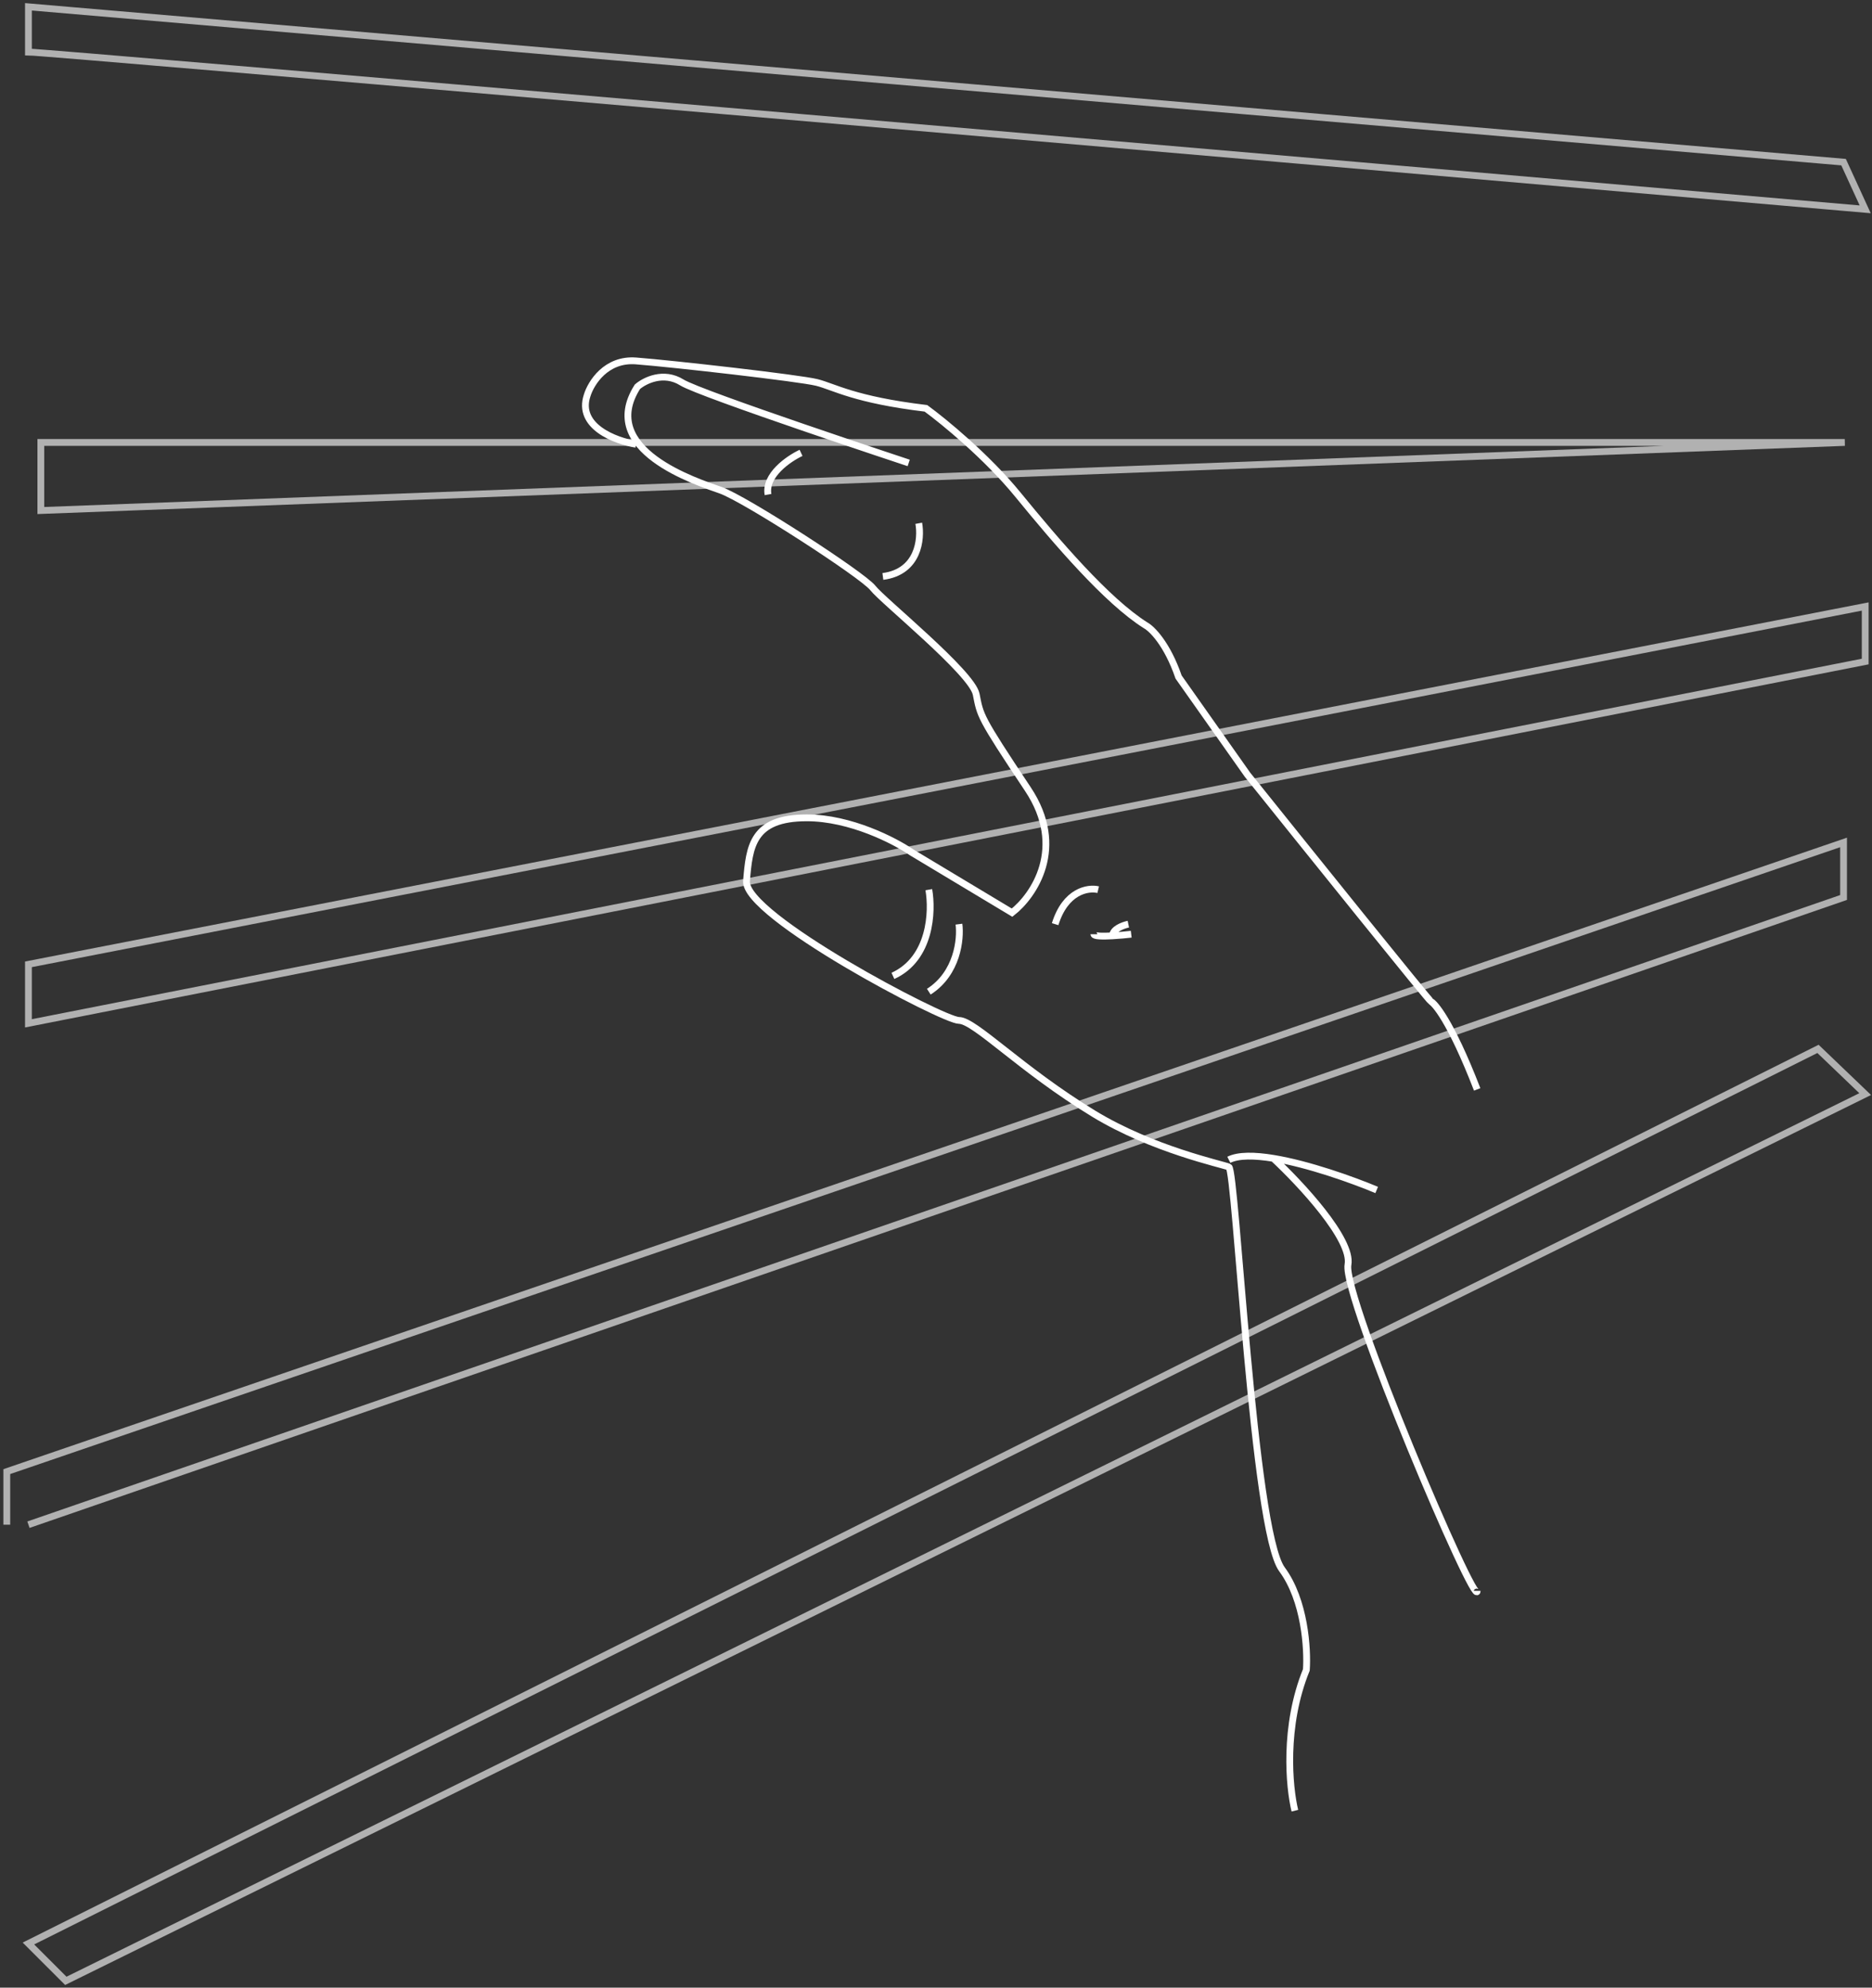 <svg width="275" height="292" viewBox="0 0 275 292" fill="none" xmlns="http://www.w3.org/2000/svg">
<rect x="0" y="0" width="275" height="292" fill="#333333" stroke="none"/>
<path d="M271 65L6 75V65H271Z" stroke="white" stroke-opacity="0.62"/>
<path d="M4.178 223.988L270.822 131.847V123.759L1 216.189V223.988M4.178 150.333L274 97.185V89.098L4.178 141.667V150.333ZM9.667 291L274 160.731L267.067 154.088L4.178 285.512L9.667 291ZM4.178 7.643C6.72 7.643 185.119 23.049 274 30.751L270.822 23.819L4.178 1V7.643Z" stroke="white" stroke-opacity="0.62"/>
<path d="M190.218 266C189.375 262.552 188.531 253.589 191.905 245.314C192.116 242.289 191.694 235.098 188.32 230.539C184.103 224.84 181.572 171.859 180.518 171.437C179.463 171.015 169.299 168.862 160.695 163.627C149.94 157.084 143.192 149.907 140.872 149.907C138.552 149.907 109.24 134.498 109.662 129.433C110.083 124.367 110.505 120.145 118.519 120.145C124.929 120.145 131.453 123.522 133.913 125.211L148.675 134.076C151.838 131.614 156.73 124.536 150.994 115.924C143.824 105.159 144.035 105.159 143.403 101.992C142.77 98.826 129.695 88.272 128.219 86.373C126.743 84.473 109.451 73.286 105.866 72.019C102.281 70.753 87.73 66.109 93.635 56.822C94.689 55.907 97.473 54.5 100.172 56.188C102.871 57.877 133.491 68.009 133.491 68.009M93.424 65.265C90.401 64.772 84.735 62.648 86.254 58.088C86.816 56.259 89.037 52.685 93.424 53.022C98.907 53.444 117.464 55.555 119.995 56.188C122.525 56.822 125.478 58.721 136.022 59.988C138.623 61.888 144.963 67.08 149.518 72.653C155.212 79.618 162.593 88.272 168.286 91.861C169.2 92.353 171.45 94.562 173.137 99.46L183.259 113.813C192.116 124.859 209.914 146.994 210.252 147.163C210.674 147.374 212.993 149.696 217 160.039M161.327 130.699C159.851 130.347 156.519 130.868 155.001 135.765M166.178 137.242C165.441 137.328 164.408 137.426 163.436 137.481M160.695 137.242C160.695 137.545 161.997 137.561 163.436 137.481M165.756 135.765C164.983 135.924 163.436 136.489 163.436 137.481M136.443 130.699C137.006 133.865 136.739 140.831 131.171 143.364M140.872 135.765C141.153 137.946 140.661 142.984 136.443 145.686M117.675 66.531C115.847 67.387 112.319 69.81 112.825 72.653M134.967 76.874C135.389 79.196 134.925 84.009 129.695 84.684M202.238 174.814C198.617 173.3 192.202 171.014 187.055 170.168M180.518 170.382C181.926 169.677 184.31 169.718 187.055 170.168M187.055 170.168C190.991 173.828 198.696 182.075 198.021 185.79C197.177 190.434 217 236.871 217 233.705" stroke="white"/>
</svg>
